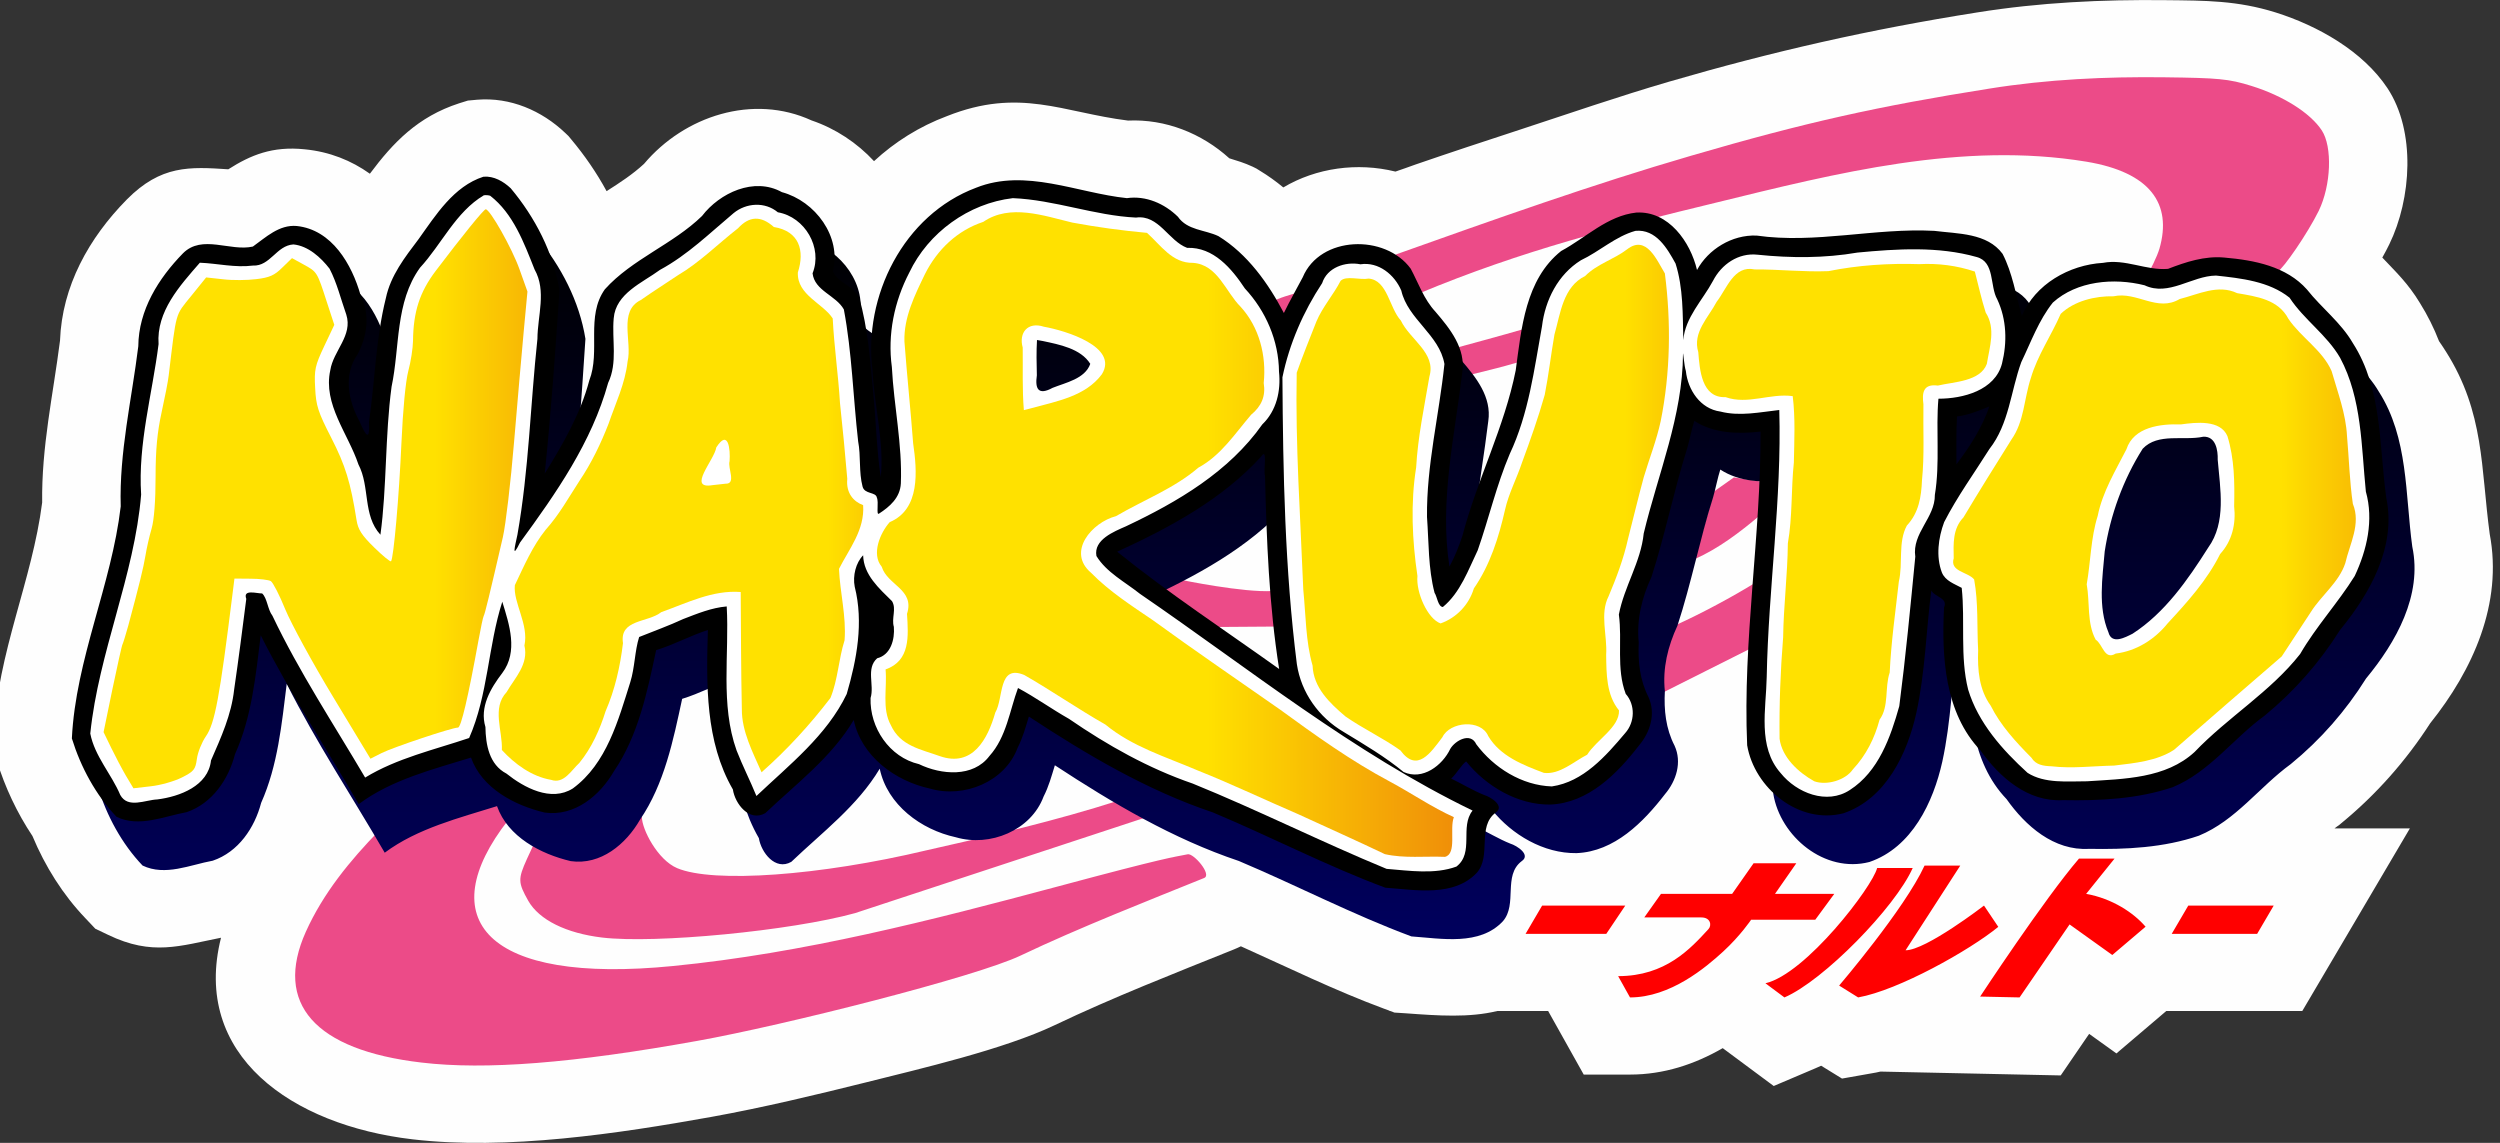 <?xml version="1.0" encoding="UTF-8"?>
<!DOCTYPE svg PUBLIC "-//W3C//DTD SVG 1.1//EN" "http://www.w3.org/Graphics/SVG/1.1/DTD/svg11.dtd">
<!-- Creator: CorelDRAW 2020 (64-Bit) -->
<svg xmlns="http://www.w3.org/2000/svg" xml:space="preserve" width="175px" height="80px" version="1.1" shape-rendering="geometricPrecision" text-rendering="geometricPrecision" image-rendering="optimizeQuality" fill-rule="evenodd" clip-rule="evenodd"
viewBox="0 0 175 80"
 xmlns:xlink="http://www.w3.org/1999/xlink"
 xmlns:xodm="http://www.corel.com/coreldraw/odm/2003"
 xmlns:cc="http://creativecommons.org/ns#"
 xmlns:dc="http://purl.org/dc/elements/1.1/"
 xmlns:rdf="http://www.w3.org/1999/02/22-rdf-syntax-ns#">
 <rect x="0" y="0" width="175" height="80" fill="#333333" stroke="none"/>
 <defs>
   <linearGradient id="id0" gradientUnits="userSpaceOnUse" x1="104.42" y1="16.26" x2="104.42" y2="65.1">
    <stop offset="0" stop-opacity="1" stop-color="black"/>
    <stop offset="1" stop-opacity="1" stop-color="#00005C"/>
   </linearGradient>
   <linearGradient id="id1" gradientUnits="userSpaceOnUse" x1="30.43" y1="34.77" x2="60.03" y2="34.77">
    <stop offset="0" stop-opacity="1" stop-color="#FFE100"/>
    <stop offset="1" stop-opacity="1" stop-color="#DC2314"/>
   </linearGradient>
   <linearGradient id="id2" gradientUnits="userSpaceOnUse" x1="57.98" y1="34.77" x2="82.99" y2="34.77">
    <stop offset="0" stop-opacity="1" stop-color="#FFE100"/>
    <stop offset="1" stop-opacity="1" stop-color="#DC2314"/>
   </linearGradient>
   <linearGradient id="id3" gradientUnits="userSpaceOnUse" x1="84.51" y1="37.65" x2="124.29" y2="37.65">
    <stop offset="0" stop-opacity="1" stop-color="#FFE100"/>
    <stop offset="1" stop-opacity="1" stop-color="#DC2314"/>
   </linearGradient>
   <linearGradient id="id4" gradientUnits="userSpaceOnUse" x1="113.77" y1="35.89" x2="139.65" y2="35.89">
    <stop offset="0" stop-opacity="1" stop-color="#FFE100"/>
    <stop offset="1" stop-opacity="1" stop-color="#DC2314"/>
   </linearGradient>
   <linearGradient id="id5" gradientUnits="userSpaceOnUse" x1="141.61" y1="36.51" x2="161.59" y2="36.51">
    <stop offset="0" stop-opacity="1" stop-color="#FFE100"/>
    <stop offset="1" stop-opacity="1" stop-color="#DC2314"/>
   </linearGradient>
   <linearGradient id="id6" gradientUnits="userSpaceOnUse" x1="159.7" y1="37.05" x2="187.19" y2="37.05">
    <stop offset="0" stop-opacity="1" stop-color="#FFE100"/>
    <stop offset="1" stop-opacity="1" stop-color="#DC2314"/>
   </linearGradient>
 </defs>
 <g id="Layer_x0020_1">
  <path fill="#FEFEFE" d="M163.41 57.99l5.28 0 -7.53 12.78 -9.52 0 -3.49 2.97 -1.91 -1.37 -1.99 2.91 -12.62 -0.27c-0.2,0.05 -0.41,0.09 -0.6,0.12l-2.09 0.37 -1.46 -0.9c-0.13,0.06 -0.26,0.12 -0.38,0.17l-2.94 1.25 -3.57 -2.65c-1.96,1.13 -4.12,1.85 -6.49,1.85l-3.24 0 -2.49 -4.45 -3.56 0c-1.98,0.48 -4.12,0.33 -6.41,0.16l-0.79 -0.05 -0.29 -0.11 -0.06 0 0.01 -0.02 -0.41 -0.15c-3.43,-1.27 -6.68,-2.87 -10,-4.36 -0.16,0.08 -0.32,0.15 -0.49,0.22 -4.2,1.69 -8.45,3.35 -12.54,5.3 -3.57,1.7 -9.37,3.04 -13.27,4.02 -3.53,0.88 -7.16,1.75 -10.75,2.4 -6.52,1.17 -14.33,2.35 -20.95,1.57 -8.44,-0.99 -15.46,-5.89 -13.39,-14.11 -2.88,0.57 -4.81,1.29 -7.9,-0.2l-0.9 -0.43 -0.68 -0.72c-1.6,-1.67 -2.84,-3.66 -3.72,-5.77 -1.08,-1.62 -1.92,-3.41 -2.49,-5.26l-0.28 -0.9 0.05 -0.94c0.29,-5.81 2.7,-10.77 3.4,-16.24 -0.05,-3.91 0.76,-7.5 1.25,-11.34 0.14,-3.81 2.02,-7.18 4.68,-9.88 2.39,-2.41 4.39,-2.29 7.1,-2.11 1.57,-1 3.09,-1.63 5.34,-1.4 1.76,0.17 3.28,0.79 4.57,1.71 1.63,-2.18 3.35,-3.99 6.25,-4.93l0.61 -0.19 0.65 -0.06c2.32,-0.19 4.52,0.76 6.17,2.33l0.22 0.21 0.19 0.23c0.94,1.12 1.78,2.34 2.48,3.63 0.93,-0.59 1.83,-1.18 2.62,-1.91 2.83,-3.36 7.63,-4.92 11.73,-3.04 1.68,0.57 3.18,1.57 4.37,2.85 1.46,-1.35 3.18,-2.43 5.1,-3.15 5.1,-2.03 8.11,-0.26 12.68,0.31 2.62,-0.12 5.16,0.89 7.09,2.64 0.55,0.17 1.06,0.32 1.64,0.59l0.26 0.13 0.24 0.15c0.58,0.35 1.12,0.74 1.64,1.17 2.3,-1.37 5.18,-1.77 7.85,-1.11 0.46,-0.16 0.93,-0.32 1.39,-0.49 2.41,-0.83 4.83,-1.63 7.25,-2.42 3.47,-1.14 7.01,-2.36 10.5,-3.38 7.31,-2.13 14.06,-3.66 21.58,-4.85 4.36,-0.7 8.77,-0.91 13.19,-0.86 2.79,0.03 5.01,0.02 7.7,0.86 2.95,0.93 6.1,2.7 7.83,5.3 2,3.03 1.68,7.75 0.13,10.93 -0.14,0.28 -0.3,0.6 -0.49,0.93 0.92,0.98 1.79,1.78 2.64,3.19 0.53,0.85 0.97,1.73 1.33,2.66 0.17,0.24 0.33,0.49 0.49,0.74 2.7,4.27 2.43,8.12 3.06,12.77 0.92,4.84 -1.17,9.5 -4.17,13.24 -1.7,2.64 -3.8,5.01 -6.24,7.01l-0.13 0.11 -0.13 0.09c-0.07,0.05 -0.14,0.1 -0.2,0.15z"/>
  <path fill="#EC4B88" fill-rule="nonzero" d="M90.68 20.53c0,0 -1.37,0.37 -1.58,0.6 0,0 0.77,1.03 0.77,1.03 0,0 0.81,-1.63 0.81,-1.63z"/>
  <path fill="#EC4B88" fill-rule="nonzero" d="M117.28 43.76l-1.08 3.18 -0.04 1.66 6.47 -3.25 0.19 -4.53c-1.45,0.9 -3.78,2.16 -5.53,2.94l-0.01 0zm-82.32 12.36l-8.4 2c-2.08,2.14 -3.93,4.4 -5.15,7.1 -2.26,5.03 0.63,8.29 8.1,9.16 4.47,0.53 10.59,0.05 19.31,-1.52 6.02,-1.08 19.5,-4.48 22.62,-5.97 4.14,-1.97 9.05,-3.89 12.85,-5.43 0.57,-0.23 -0.74,-1.75 -1.15,-1.66 -1.05,0.21 -1.45,0.2 -9.12,2.26 -8.85,2.37 -17.76,4.66 -26.9,5.56 -13.16,1.31 -16.94,-3.3 -11.55,-10.21l-0.61 -1.29 0 0zm43.34 -0.08c-4.37,1.4 -8.96,2.48 -13.44,3.48 -7.46,1.78 -14.93,2.32 -17.46,1.25 -1.37,-0.58 -2.47,-2.72 -2.47,-3.59l-7.55 1.88 -0.5 1.08c-0.63,1.4 -0.62,1.64 0.1,2.92 0.76,1.33 2.65,2.27 5.18,2.57 3.72,0.44 13.2,-0.47 17.69,-1.71l20.2 -6.65 -1.75 -1.23 0 0zm4.37 -15.45l-1.15 0.68 3.55 2.62 4.16 -0.03 -0.14 -2.49c-2.04,0.13 -6.42,-0.78 -6.42,-0.78l0 0zm24.04 -17.57c-1.28,0.38 -4.72,1.31 -4.72,1.31l0.26 2.07c1.55,-0.39 2.79,-0.67 4.08,-1.06l0.38 -2.32 0 0zm44.81 -17.61c-4.11,-0.05 -8.19,0.14 -12.25,0.79 -7.82,1.24 -12.87,2.36 -20.89,4.7 -6.91,2.01 -13.8,4.47 -20.69,6.92l1.55 2.76c7.42,-3.1 13.87,-4.69 20.86,-6.39 8.45,-2.07 17.25,-4.31 25.96,-2.87 4.44,0.74 6.01,2.93 5.1,6.09 -0.16,0.54 -0.7,1.68 -0.9,1.8l9.17 -0.19c0.44,-0.26 2.11,-2.7 2.88,-4.26 0.87,-1.79 0.97,-4.49 0.21,-5.64 -0.8,-1.21 -2.69,-2.41 -4.9,-3.1 -1.62,-0.51 -2.36,-0.56 -6.1,-0.61l0 0zm-30.15 28.01c0,0 -1.18,0.83 -1.4,0.99l-1.33 4.72c1.62,-0.71 3.18,-1.89 4.51,-3.02l0.18 -2.39 -1.96 -0.3 0 0z"/>
  <path fill="url(#id0)" fill-rule="nonzero" d="M35.67 15.77c-2.09,0.68 -3.34,2.68 -4.54,4.38 -0.97,1.26 -1.97,2.54 -2.29,4.12 -0.72,2.84 -0.77,5.79 -1.18,8.67 0.07,1.43 -0.26,0.95 -0.66,-0.03 -0.8,-1.43 -1.16,-3.27 -0.15,-4.7 0.68,-1.27 0.89,-2.83 0.21,-4.14 -0.61,-2.15 -2,-4.59 -4.47,-4.84 -1.22,-0.11 -2.16,0.79 -3.07,1.43 -1.58,0.37 -3.55,-0.86 -4.89,0.48 -1.72,1.75 -3.11,3.98 -3.13,6.51 -0.46,3.72 -1.34,7.42 -1.23,11.2 -0.64,5.5 -3.14,10.7 -3.42,16.24 0.62,2.02 1.68,3.98 3.13,5.5 1.59,0.76 3.32,-0.05 4.91,-0.34 1.8,-0.61 2.93,-2.3 3.39,-4.05 1.17,-2.62 1.44,-5.53 1.79,-8.33 2.05,4.07 4.57,7.88 6.86,11.82 2.29,-1.71 5.25,-2.44 7.86,-3.26 0.76,2.15 3.05,3.35 5.16,3.85 2.1,0.3 3.87,-1.19 4.85,-2.9 1.71,-2.51 2.33,-5.58 2.95,-8.46 1.24,-0.38 2.38,-1.01 3.63,-1.41 -0.12,3.77 -0.2,7.81 1.74,11.16 0.16,1 1.15,2.3 2.27,1.66 2.18,-2.08 4.64,-3.92 6.19,-6.52 0.53,2.53 2.89,4.27 5.33,4.8 2.39,0.7 5.26,-0.48 6.14,-2.85 0.36,-0.7 0.56,-1.44 0.79,-2.19 4.06,2.66 8.26,5.15 12.88,6.7 4.05,1.71 7.96,3.75 12.08,5.28 2.11,0.15 4.78,0.67 6.4,-1.06 1.04,-1.19 -0.01,-3.21 1.32,-4.21 0.65,-0.44 -0.32,-1.08 -0.81,-1.23 -0.78,-0.31 -1.61,-0.82 -2.31,-1.14 0.39,-0.34 0.7,-0.96 1.05,-1.2 1.39,1.72 3.6,3.04 5.9,3.01 2.66,-0.1 4.7,-2.18 6.2,-4.13 0.79,-0.93 1.2,-2.23 0.67,-3.39 -0.62,-1.2 -0.75,-2.5 -0.68,-3.82 -0.17,-1.6 0.21,-3.14 0.88,-4.58 0.97,-2.96 1.56,-6.03 2.5,-9 0.18,-0.63 0.32,-1.37 0.5,-1.93 1.36,0.89 3.07,0.93 4.64,0.75 0.03,7.33 -1.26,14.63 -0.93,21.95 0.49,2.99 3.6,5.58 6.73,4.77 2.98,-1.02 4.47,-4.19 5.1,-7.02 0.62,-2.82 0.7,-5.82 1.05,-8.59 0.25,0.49 1.19,0.52 0.9,1.21 -0.17,3.45 0.03,7.37 2.55,10 1.32,1.87 3.31,3.63 5.78,3.48 2.57,0.05 5.24,-0.08 7.68,-0.92 2.58,-1.06 4.23,-3.41 6.43,-5.01 2.08,-1.7 3.85,-3.72 5.27,-5.99 2.09,-2.53 3.96,-5.82 3.24,-9.23 -0.5,-3.65 -0.27,-7.62 -2.34,-10.85 -0.84,-1.44 -2.18,-2.45 -3.2,-3.75 -1.45,-1.62 -3.71,-2.06 -5.79,-2.24 -1.39,-0.13 -2.7,0.32 -3.95,0.79 -1.53,0.14 -2.99,-0.71 -4.55,-0.41 -2.37,0.14 -4.76,1.49 -5.68,3.71 -0.42,-1.45 -0.66,-3.01 -1.35,-4.35 -1.08,-1.47 -3.13,-1.39 -4.78,-1.6 -4.15,-0.22 -8.3,0.91 -12.44,0.33 -1.73,-0.08 -3.38,0.96 -4.16,2.41 -0.47,-1.97 -2,-4.15 -4.25,-4.03 -2.04,0.22 -3.55,1.78 -5.26,2.7 -2.51,1.99 -2.79,5.42 -3.19,8.34 -0.78,3.98 -2.7,7.65 -3.73,11.59 -0.25,0.74 -0.53,1.47 -0.91,2.16 -0.71,-4.55 0.36,-9.09 0.9,-13.59 0.25,-1.68 -0.85,-3.06 -1.88,-4.25 -0.81,-0.87 -1.19,-2 -1.73,-3.01 -1.78,-2.44 -6.33,-2.32 -7.56,0.6 -0.43,0.84 -0.91,1.65 -1.32,2.5 -1.08,-2.09 -2.55,-4.14 -4.58,-5.38 -0.97,-0.46 -2.17,-0.41 -2.84,-1.37 -0.94,-0.91 -2.23,-1.48 -3.57,-1.29 -3.47,-0.36 -7.09,-2.11 -10.55,-0.73 -5.08,1.9 -7.93,7.61 -7.25,12.83 0,0 0.14,-0.76 -0.95,-5.17 -0.39,-0.8 -1.48,-1 -1.82,-1.81 0.62,-2.42 -1.24,-4.92 -3.57,-5.54 -1.94,-1.09 -4.35,0.04 -5.59,1.67 -2.04,1.98 -4.9,3.01 -6.81,5.13 -1.35,1.9 -0.29,4.32 -1.08,6.38 -0.63,2.34 -1.85,4.47 -3.13,6.52 0.45,-4.26 0.75,-8.56 1.03,-12.84 -0.42,-2.62 -1.71,-5.1 -3.41,-7.13 -0.51,-0.48 -1.18,-0.88 -1.9,-0.82l0 0zm54.7 20.92c0.11,4.53 0.29,9.07 0.99,13.55 -3.79,-2.72 -7.72,-5.29 -11.34,-8.21 3.66,-1.68 7.36,-3.66 10.08,-6.67 0.48,-0.73 0.15,1.11 0.27,1.33z"/>
  <path fill="black" fill-rule="nonzero" d="M33.84 12.37c-2.08,0.67 -3.33,2.68 -4.54,4.37 -0.96,1.27 -1.96,2.55 -2.29,4.13 -0.71,2.84 -0.76,5.78 -1.18,8.66 0.08,1.43 -0.25,0.95 -0.66,-0.03 -0.79,-1.43 -1.15,-3.27 -0.14,-4.7 0.68,-1.27 0.89,-2.82 0.21,-4.14 -0.61,-2.15 -2,-4.58 -4.47,-4.84 -1.23,-0.11 -2.17,0.8 -3.07,1.44 -1.59,0.36 -3.55,-0.87 -4.89,0.47 -1.72,1.76 -3.11,3.98 -3.13,6.51 -0.46,3.73 -1.34,7.42 -1.23,11.21 -0.64,5.49 -3.15,10.69 -3.42,16.24 0.62,2.01 1.68,3.97 3.13,5.49 1.58,0.76 3.32,-0.04 4.91,-0.33 1.8,-0.62 2.93,-2.31 3.38,-4.06 1.18,-2.61 1.45,-5.52 1.8,-8.32 2.04,4.06 4.57,7.87 6.86,11.82 2.29,-1.72 5.25,-2.45 7.86,-3.26 0.76,2.15 3.05,3.35 5.16,3.85 2.1,0.29 3.87,-1.2 4.85,-2.9 1.71,-2.51 2.33,-5.58 2.95,-8.47 1.24,-0.38 2.38,-1.01 3.62,-1.41 -0.11,3.77 -0.19,7.81 1.75,11.16 0.15,1.01 1.15,2.3 2.27,1.66 2.18,-2.07 4.64,-3.91 6.19,-6.52 0.53,2.53 2.89,4.27 5.33,4.8 2.39,0.7 5.26,-0.48 6.14,-2.85 0.36,-0.7 0.56,-1.44 0.79,-2.19 4.06,2.67 8.26,5.16 12.88,6.71 4.05,1.7 7.96,3.74 12.07,5.27 2.12,0.15 4.79,0.67 6.41,-1.05 1.04,-1.19 -0.01,-3.22 1.32,-4.21 0.65,-0.45 -0.33,-1.09 -0.81,-1.23 -0.78,-0.31 -1.62,-0.82 -2.31,-1.15 0.39,-0.34 0.7,-0.95 1.05,-1.2 1.39,1.73 3.6,3.05 5.89,3.02 2.67,-0.11 4.7,-2.18 6.21,-4.14 0.79,-0.93 1.19,-2.23 0.66,-3.39 -0.61,-1.2 -0.74,-2.49 -0.68,-3.82 -0.16,-1.6 0.22,-3.14 0.89,-4.58 0.96,-2.96 1.56,-6.03 2.5,-9 0.18,-0.63 0.32,-1.37 0.5,-1.93 1.36,0.89 3.07,0.93 4.64,0.75 0.02,7.33 -1.26,14.63 -0.94,21.96 0.5,2.98 3.61,5.57 6.74,4.76 2.98,-1.02 4.47,-4.18 5.1,-7.02 0.62,-2.81 0.69,-5.81 1.05,-8.58 0.24,0.48 1.19,0.51 0.89,1.2 -0.17,3.45 0.04,7.37 2.56,10.01 1.32,1.86 3.31,3.62 5.77,3.47 2.58,0.05 5.24,-0.08 7.69,-0.91 2.57,-1.07 4.23,-3.41 6.43,-5.01 2.08,-1.71 3.85,-3.73 5.27,-5.99 2.09,-2.54 3.95,-5.83 3.24,-9.24 -0.51,-3.65 -0.27,-7.62 -2.34,-10.84 -0.84,-1.45 -2.18,-2.45 -3.21,-3.75 -1.44,-1.63 -3.7,-2.06 -5.78,-2.24 -1.39,-0.13 -2.7,0.31 -3.95,0.79 -1.53,0.13 -2.99,-0.72 -4.55,-0.42 -2.37,0.14 -4.76,1.5 -5.68,3.72 -0.42,-1.46 -0.66,-3.02 -1.35,-4.35 -1.08,-1.47 -3.13,-1.4 -4.78,-1.61 -4.16,-0.22 -8.31,0.92 -12.44,0.33 -1.73,-0.07 -3.39,0.97 -4.17,2.41 -0.46,-1.96 -1.99,-4.15 -4.25,-4.02 -2.03,0.22 -3.54,1.77 -5.26,2.69 -2.51,2 -2.78,5.42 -3.18,8.35 -0.79,3.98 -2.7,7.65 -3.73,11.58 -0.25,0.75 -0.53,1.47 -0.91,2.16 -0.71,-4.55 0.36,-9.09 0.9,-13.59 0.25,-1.68 -0.85,-3.05 -1.88,-4.25 -0.81,-0.87 -1.19,-2 -1.73,-3.01 -1.78,-2.44 -6.34,-2.32 -7.56,0.6 -0.44,0.84 -0.91,1.65 -1.32,2.5 -1.09,-2.08 -2.55,-4.13 -4.58,-5.38 -0.97,-0.46 -2.17,-0.4 -2.84,-1.36 -0.94,-0.92 -2.24,-1.49 -3.57,-1.3 -3.47,-0.36 -7.09,-2.11 -10.55,-0.73 -5.08,1.9 -7.93,7.61 -7.25,12.83 0.12,2.46 0.83,5.09 0.57,7.43 -0.28,-1.81 -0.33,-3.92 -0.52,-5.84 -0.22,-2.26 -0.36,-4.57 -1,-6.75 -0.4,-0.8 -1.48,-1.01 -1.83,-1.82 0.62,-2.42 -1.23,-4.91 -3.57,-5.54 -1.94,-1.08 -4.35,0.05 -5.59,1.67 -2.03,1.98 -4.89,3.01 -6.8,5.13 -1.35,1.9 -0.29,4.33 -1.09,6.38 -0.62,2.35 -1.85,4.47 -3.12,6.52 0.44,-4.26 0.75,-8.56 1.03,-12.83 -0.42,-2.63 -1.71,-5.11 -3.41,-7.14 -0.51,-0.48 -1.18,-0.87 -1.9,-0.81l-0.01 0zm37.74 12.85c0,-3.29 4.98,-3.29 4.98,0 0,3.95 -4.98,3.35 -4.98,0zm67.67 3.23c-0.47,1.46 -1.47,2.97 -2.3,4.05 0.01,-1.11 -0.03,-2.23 0.04,-3.35 0.77,-0.08 1.66,-0.45 2.26,-0.7zm-50.7 4.83c0.11,4.53 0.28,9.08 0.99,13.55 -3.79,-2.71 -7.72,-5.29 -11.34,-8.21 3.66,-1.68 7.35,-3.66 10.08,-6.66 0.48,-0.74 0.14,1.1 0.27,1.32zm67.83 1.82c0,4.11 -6.51,9.88 -8.32,9.88 -1.66,0 -1.66,-1.65 -1.66,-6.59 0,-4.97 3.32,-8.23 6.65,-8.23 3.12,0 3.33,0.83 3.33,4.94l0 0z"/>
  <path fill="white" fill-rule="nonzero" d="M33.87 13.67c-1.97,1.17 -2.95,3.42 -4.47,5.07 -1.75,2.42 -1.4,5.55 -1.99,8.33 -0.46,3.41 -0.33,7.09 -0.78,10.36 -1.25,-1.36 -0.72,-3.36 -1.54,-4.92 -0.72,-2.16 -2.49,-4.21 -1.97,-6.59 0.21,-1.37 1.59,-2.43 1.12,-3.9 -0.38,-1.08 -0.65,-2.21 -1.17,-3.21 -0.61,-0.79 -1.5,-1.6 -2.53,-1.7 -1.19,0.07 -1.62,1.54 -2.84,1.48 -1.24,0.16 -2.47,-0.15 -3.71,-0.2 -1.41,1.62 -3.05,3.41 -2.89,5.7 -0.44,3.5 -1.45,6.97 -1.22,10.53 -0.47,5.69 -2.98,11.05 -3.56,16.73 0.31,1.59 1.48,2.83 2.1,4.3 0.54,0.97 1.75,0.34 2.59,0.31 1.58,-0.2 3.57,-0.95 3.76,-2.73 0.7,-1.6 1.43,-3.2 1.62,-4.96 0.31,-2.12 0.58,-4.23 0.85,-6.35 -0.26,-0.7 0.74,-0.37 1.11,-0.38 0.36,0.33 0.38,1.12 0.72,1.56 1.87,3.93 4.28,7.58 6.49,11.33 2.23,-1.36 4.82,-1.94 7.28,-2.77 1.33,-3.03 1.32,-6.42 2.32,-9.54 0.49,1.59 1.13,3.49 0,4.99 -0.82,1.07 -1.6,2.39 -1.18,3.78 0.02,1.23 0.26,2.63 1.47,3.26 1.23,0.98 3.12,2.01 4.65,1.04 2.37,-1.74 3.18,-4.78 4.02,-7.44 0.32,-1.02 0.31,-2.19 0.62,-3.16 1.04,-0.42 2.08,-0.79 3.09,-1.26 0.99,-0.38 1.98,-0.79 3.04,-0.88 0.19,3.35 -0.46,6.86 0.69,10.08 0.42,1.08 0.95,2.11 1.39,3.19 2.3,-2.18 4.93,-4.24 6.32,-7.14 0.71,-2.43 1.19,-5.01 0.56,-7.51 -0.15,-0.77 0.08,-1.68 0.59,-2.2 0.03,1.37 1.12,2.32 2.02,3.21 0.33,0.54 -0.05,1.19 0.13,1.8 0.07,0.87 -0.21,1.96 -1.17,2.2 -0.8,0.72 -0.18,1.87 -0.46,2.78 -0.07,2.07 1.32,4.15 3.39,4.63 1.55,0.75 3.79,0.95 4.93,-0.57 1.19,-1.32 1.42,-3.19 2,-4.76 1.22,0.65 2.35,1.47 3.57,2.16 2.71,1.86 5.55,3.46 8.66,4.53 4.58,1.86 9.01,4.09 13.57,5.97 1.61,0.13 3.37,0.4 4.89,-0.16 1.26,-0.97 0.22,-2.78 1.13,-3.92 -8.38,-4.06 -15.63,-9.93 -23.28,-15.17 -1.04,-0.83 -2.35,-1.5 -3.05,-2.65 -0.21,-1.14 1.23,-1.71 2.07,-2.08 3.62,-1.71 7.21,-3.82 9.54,-7.13 1,-0.96 1.31,-2.35 1.17,-3.69 -0.02,-2.17 -0.92,-4.25 -2.39,-5.83 -0.92,-1.39 -2.2,-2.91 -4.04,-2.84 -1.31,-0.49 -1.98,-2.34 -3.58,-2.12 -2.91,-0.14 -5.7,-1.24 -8.62,-1.36 -3.09,0.36 -5.92,2.41 -7.25,5.21 -1.05,2.02 -1.53,4.33 -1.22,6.61 0.14,2.72 0.74,5.43 0.63,8.15 -0.05,1 -0.78,1.63 -1.54,2.12 -0.2,0.1 0.01,-0.8 -0.14,-1.13 -0.07,-0.41 -0.86,-0.22 -1,-0.77 -0.27,-1.02 -0.11,-2.12 -0.31,-3.17 -0.35,-3.07 -0.43,-6.21 -1,-9.23 -0.55,-0.99 -2.05,-1.3 -2.19,-2.53 0.72,-1.79 -0.53,-3.94 -2.43,-4.27 -0.9,-0.75 -2.21,-0.67 -3.1,0.06 -1.67,1.4 -3.21,2.92 -5.15,3.97 -1.24,0.91 -3.1,1.65 -3.24,3.39 -0.14,1.51 0.29,3.1 -0.39,4.52 -1.15,4.16 -3.64,7.72 -6.17,11.18 -0.6,1.22 -0.36,0.29 -0.18,-0.55 0.8,-4.53 0.91,-9.14 1.4,-13.71 0.01,-1.63 0.65,-3.35 -0.2,-4.86 -0.74,-1.86 -1.49,-3.91 -3.11,-5.16 -0.14,-0.04 -0.29,-0.05 -0.44,-0.03l0 0zm80.61 2.49c-1.4,0.39 -2.51,1.44 -3.82,2.06 -1.6,1 -2.5,2.78 -2.72,4.62 -0.55,3.03 -0.93,6.12 -2.26,8.94 -0.93,2.19 -1.46,4.51 -2.24,6.74 -0.66,1.37 -1.22,2.97 -2.44,3.97 -0.34,-0.02 -0.4,-0.73 -0.58,-0.99 -0.45,-1.71 -0.4,-3.54 -0.53,-5.31 -0.04,-3.61 0.85,-7.15 1.22,-10.71 -0.35,-2.05 -2.56,-3.13 -3.02,-5.14 -0.47,-1.11 -1.59,-2.03 -2.86,-1.84 -1.07,-0.21 -2.33,0.23 -2.68,1.32 -1.32,2 -2.3,4.25 -2.78,6.59 0.04,6.7 0.17,13.43 1.01,20.08 0.3,2 1.54,3.73 3.28,4.75 1.43,0.87 2.91,1.74 4.19,2.8 1.33,0.61 2.72,-0.46 3.27,-1.62 0.34,-0.58 1.42,-1.19 1.82,-0.32 1.23,1.65 3.19,2.88 5.29,2.95 2.2,-0.32 3.78,-2.13 5.13,-3.73 0.69,-0.77 0.72,-1.98 0.04,-2.75 -0.67,-1.78 -0.23,-3.72 -0.48,-5.55 0.37,-1.96 1.54,-3.68 1.74,-5.68 1,-4.17 2.73,-8.22 2.75,-12.58 0.02,-0.12 0.08,0.85 0.2,1.21 0.14,1.32 1.01,2.65 2.42,2.84 1.36,0.35 2.77,0.04 4.12,-0.11 0.18,6.25 -0.76,12.45 -0.88,18.69 -0.04,2.24 -0.66,4.88 0.98,6.73 1.11,1.38 3.23,2.24 4.84,1.18 2.01,-1.29 2.85,-3.7 3.46,-5.87 0.45,-3.47 0.78,-6.97 1.12,-10.46 -0.24,-1.66 1.39,-2.72 1.37,-4.33 0.37,-2.22 0.06,-4.57 0.25,-6.73 1.72,0 3.96,-0.58 4.45,-2.46 0.37,-1.49 0.33,-3.08 -0.33,-4.49 -0.54,-0.94 -0.15,-2.63 -1.45,-2.97 -2.69,-0.76 -5.57,-0.57 -8.33,-0.31 -2.32,0.4 -4.67,0.39 -7,0.15 -1.35,-0.15 -2.53,0.68 -3.12,1.83 -0.73,1.36 -1.95,2.56 -2.08,4.15 -0.04,-1.79 0,-3.66 -0.54,-5.36 -0.58,-1.06 -1.37,-2.43 -2.81,-2.29l0 0zm40.64 3.13c-1.7,0.02 -3.31,1.48 -5,0.68 -2.15,-0.54 -4.74,-0.31 -6.42,1.21 -0.99,1.24 -1.53,2.76 -2.21,4.17 -0.74,2.03 -0.85,4.32 -2.23,6.08 -1.07,1.7 -2.26,3.34 -3.17,5.12 -0.41,1.1 -0.58,2.41 -0.16,3.52 0.24,0.6 0.9,0.81 1.39,1.08 0.25,2.35 -0.13,4.8 0.45,7.12 0.7,2.32 2.4,4.23 4.16,5.83 1.19,0.76 2.78,0.59 4.16,0.59 2.6,-0.17 5.51,-0.19 7.53,-2.05 2.32,-2.43 5.32,-4.22 7.39,-6.86 1.12,-1.93 2.65,-3.58 3.82,-5.46 0.86,-1.83 1.34,-3.91 0.78,-5.91 -0.32,-3.15 -0.27,-6.5 -1.8,-9.36 -0.92,-1.6 -2.53,-2.67 -3.54,-4.21 -1.43,-1.15 -3.4,-1.36 -5.15,-1.55l0 0zm-82.13 4.58c1.17,0.25 2.66,0.53 3.33,1.6 -0.37,1.05 -1.72,1.31 -2.64,1.68 -0.99,0.54 -1.24,0.09 -1.1,-0.88 -0.02,-0.82 -0.04,-1.65 0.01,-2.47 0.13,0.02 0.27,0.05 0.4,0.07l0 0zm81.24 6.7c0.88,-0.04 1.03,0.95 1.01,1.61 0.17,2.04 0.62,4.38 -0.67,6.16 -1.43,2.26 -3.03,4.56 -5.29,6.02 -0.52,0.26 -1.46,0.78 -1.69,-0.1 -0.74,-1.77 -0.42,-3.8 -0.26,-5.66 0.39,-2.54 1.29,-5.03 2.66,-7.19 1.07,-1.13 2.87,-0.54 4.24,-0.84l0 0z"/>
  <path fill="url(#id1)" fill-rule="nonzero" d="M8.82 54.31c-0.28,-0.48 -0.75,-1.37 -1.04,-1.97l-0.53 -1.09 0.62 -3.01c0.35,-1.66 0.66,-3.08 0.71,-3.15 0.04,-0.07 0.22,-0.65 0.4,-1.3 0.78,-2.9 1.06,-4.05 1.2,-4.89 0.08,-0.5 0.27,-1.35 0.43,-1.89 0.18,-0.63 0.28,-1.95 0.28,-3.62 0,-1.92 0.12,-3.14 0.42,-4.52 0.23,-1.04 0.46,-2.21 0.5,-2.6 0.55,-4.54 0.43,-4.14 1.57,-5.55l1.05 -1.3 1.19 0.13c0.65,0.08 1.69,0.07 2.32,-0.01 0.93,-0.11 1.28,-0.27 1.82,-0.81l0.68 -0.66 0.82 0.45c0.94,0.52 0.93,0.49 1.62,2.63l0.52 1.59 -0.71 1.5c-0.64,1.36 -0.7,1.64 -0.63,2.92 0.06,1.24 0.2,1.68 1.13,3.49 0.99,1.94 1.35,3.11 1.77,5.77 0.1,0.64 0.36,1.05 1.22,1.89 0.6,0.59 1.14,1.03 1.19,0.98 0.18,-0.18 0.57,-4.59 0.73,-8.3 0.1,-2.28 0.29,-4.3 0.48,-5.02 0.18,-0.66 0.32,-1.6 0.33,-2.1 0.02,-2.05 0.47,-3.43 1.59,-4.91 1.85,-2.44 3.36,-4.31 3.5,-4.31 0.3,0 1.84,2.73 2.36,4.19l0.56 1.57 -0.26 2.78c-0.14,1.53 -0.45,5.04 -0.68,7.79 -0.23,2.76 -0.58,5.74 -0.78,6.62 -0.94,4.07 -1.26,5.38 -1.34,5.51 -0.05,0.08 -0.21,0.86 -0.37,1.73 -0.72,3.97 -1.22,6.09 -1.43,6.09 -0.42,0 -4.54,1.38 -5.34,1.78l-0.79 0.4 -2.61 -4.32c-1.44,-2.38 -2.94,-5.14 -3.35,-6.13 -0.4,-0.99 -0.86,-1.88 -1.01,-1.98 -0.15,-0.09 -0.79,-0.17 -1.41,-0.17l-1.14 -0.01 -0.12 0.96c-0.92,7.41 -1.25,9.19 -1.89,10.1 -0.28,0.41 -0.56,1.11 -0.62,1.57 -0.1,0.74 -0.21,0.87 -1.06,1.3 -0.52,0.26 -1.5,0.54 -2.17,0.61l-1.21 0.14 -0.52 -0.87 0 0z"/>
  <path fill="url(#id2)" fill-rule="nonzero" d="M38.58 54.59c-1.36,-0.23 -2.55,-1.11 -3.45,-2.09 0.06,-1.35 -0.72,-2.93 0.33,-4.05 0.57,-0.99 1.56,-1.95 1.25,-3.26 0.32,-1.48 -0.8,-3.01 -0.67,-4.23 0.65,-1.36 1.23,-2.72 2.16,-3.88 0.95,-1.06 1.59,-2.23 2.35,-3.4 0.85,-1.26 1.51,-2.63 2.05,-4.02 0.47,-1.38 1.17,-2.83 1.33,-4.35 0.34,-1.39 -0.67,-3.53 0.93,-4.31 0.87,-0.61 1.74,-1.16 2.59,-1.73 1.54,-0.91 2.81,-2.2 4.21,-3.29 0.78,-0.85 1.59,-0.91 2.51,-0.09 1.77,0.29 2.18,1.64 1.68,3.18 -0.07,1.58 1.76,2.16 2.44,3.22 0.1,1.99 0.39,3.94 0.51,5.93 0.19,1.78 0.36,3.52 0.51,5.3 -0.1,0.97 0.42,1.59 1.11,1.84 0.12,1.73 -0.98,3.06 -1.69,4.46 0.07,1.67 0.52,3.32 0.39,5 -0.42,1.32 -0.46,2.75 -0.99,4.04 -1.43,1.87 -3.05,3.64 -4.82,5.2 -0.61,-1.39 -1.39,-2.86 -1.38,-4.41 -0.06,-2.74 -0.06,-5.48 -0.08,-8.21 -1.97,-0.15 -3.76,0.77 -5.56,1.41 -0.94,0.75 -2.94,0.48 -2.68,2.17 -0.2,1.65 -0.57,3.28 -1.22,4.77 -0.39,1.25 -0.97,2.56 -1.84,3.62 -0.55,0.5 -1.08,1.49 -1.97,1.18l0 0zm12.2 -20.73c0.79,0.03 0.14,-1.1 0.29,-1.58 0.06,-0.81 -0.08,-2.29 -0.93,-0.96 -0.13,0.88 -2.08,2.95 -0.26,2.64 0.3,-0.03 0.6,-0.06 0.9,-0.1z"/>
  <path fill="url(#id3)" fill-rule="nonzero" d="M96.94 59.79c-1.98,-0.95 -4.04,-1.86 -6.05,-2.79 -2.33,-1 -4.69,-2.13 -7.08,-3.08 -2.22,-0.95 -4.55,-1.65 -6.43,-3.2 -1.92,-1.09 -3.76,-2.37 -5.68,-3.47 -1.85,-0.77 -1.43,1.61 -2.03,2.63 -0.53,1.86 -1.59,3.85 -3.88,3.05 -1.33,-0.48 -2.77,-0.71 -3.43,-2.17 -0.64,-1.15 -0.25,-2.61 -0.37,-3.9 1.74,-0.61 1.6,-2.33 1.5,-3.89 0.56,-1.71 -1.37,-2 -1.77,-3.3 -0.74,-0.88 -0.11,-2.37 0.56,-3.12 2.15,-0.91 1.92,-3.58 1.64,-5.52 -0.18,-2.38 -0.43,-4.74 -0.61,-7.13 -0.05,-1.69 0.73,-3.25 1.44,-4.72 0.86,-1.71 2.26,-3.05 4.08,-3.65 1.88,-1.29 4.25,-0.42 6.23,0.05 1.72,0.32 3.47,0.56 5.23,0.72 0.97,0.87 1.77,2.13 3.22,2.1 1.73,0.12 2.29,2.04 3.33,3.07 1.31,1.43 1.82,3.43 1.62,5.34 0.15,0.92 -0.16,1.63 -0.88,2.22 -1.14,1.33 -2.1,2.84 -3.7,3.71 -1.7,1.46 -3.83,2.26 -5.76,3.39 -1.69,0.44 -3.47,2.51 -1.74,3.97 1.26,1.29 2.83,2.3 4.33,3.32 2.94,2.14 5.91,4.16 8.88,6.24 2.5,1.82 4.96,3.59 7.7,5.05 1.53,0.82 2.93,1.79 4.48,2.49 -0.32,0.84 0.23,2.56 -0.62,2.78 -1.4,-0.06 -2.84,0.12 -4.21,-0.19l0 0zm-24.69 -31.23c1.76,-0.48 3.74,-0.83 4.88,-2.36 1.2,-1.93 -2.55,-3.06 -4.06,-3.33 -1.13,-0.37 -1.77,0.42 -1.48,1.46 0.02,1.46 -0.04,2.93 0.08,4.38l0.2 -0.05 0.38 -0.1 0 0z"/>
  <path fill="url(#id4)" fill-rule="nonzero" d="M108.07 54.1c-1.46,-0.55 -3.06,-1.17 -3.89,-2.57 -0.52,-1.22 -2.69,-1.01 -3.21,0.07 -0.83,1.1 -1.77,2.52 -2.94,0.93 -1.23,-0.88 -2.6,-1.51 -3.85,-2.38 -1.12,-0.95 -2.24,-2.02 -2.3,-3.56 -0.49,-1.71 -0.47,-3.53 -0.65,-5.31 -0.2,-5.06 -0.56,-10.12 -0.46,-15.19 0.42,-1.19 0.91,-2.4 1.38,-3.59 0.42,-1 1.21,-1.9 1.69,-2.84 0.39,-0.39 1.37,-0.04 1.97,-0.16 1.32,0.12 1.43,2.04 2.25,2.94 0.63,1.33 2.48,2.27 2,3.91 -0.36,2.12 -0.81,4.23 -0.93,6.37 -0.4,2.51 -0.28,5.1 0.09,7.6 -0.11,1.15 0.71,3 1.62,3.32 1.1,-0.39 1.98,-1.29 2.33,-2.45 1.14,-1.65 1.74,-3.57 2.18,-5.5 0.26,-1.16 0.81,-2.17 1.19,-3.31 0.58,-1.57 1.14,-3.15 1.59,-4.74 0.28,-1.42 0.43,-2.79 0.68,-4.22 0.42,-1.48 0.6,-3.34 2.15,-4.1 0.84,-0.85 2,-1.15 2.94,-1.87 1.34,-1.04 2.07,0.75 2.64,1.69 0.44,3.42 0.39,6.94 -0.29,10.33 -0.29,1.35 -0.8,2.63 -1.19,3.94 -0.38,1.4 -0.73,2.87 -1.1,4.31 -0.31,1.4 -0.82,2.74 -1.36,4.02 -0.63,1.23 -0.08,2.74 -0.17,4.09 0.02,1.35 0.01,2.81 0.9,3.9 0.04,1.18 -1.59,2.07 -2.23,3.1 -0.94,0.48 -1.93,1.41 -3.03,1.27l0 0z"/>
  <path fill="url(#id5)" fill-rule="nonzero" d="M127 54.69c-1.13,-0.63 -2.26,-1.68 -2.43,-2.98 -0.03,-2.37 0.06,-4.74 0.25,-7.1 0.03,-2.2 0.31,-4.38 0.33,-6.58 0.33,-1.86 0.22,-3.77 0.42,-5.65 0.03,-1.55 0.11,-3.11 -0.08,-4.65 -1.57,-0.22 -3.14,0.62 -4.7,0.07 -1.68,0.07 -1.81,-1.91 -1.91,-3.15 -0.42,-1.38 0.71,-2.42 1.29,-3.53 0.71,-0.91 1.2,-2.57 2.65,-2.26 1.72,-0.01 3.45,0.19 5.17,0.12 2.09,-0.42 4.22,-0.56 6.36,-0.49 1.33,-0.07 2.64,0.1 3.89,0.52 0.25,0.97 0.46,1.92 0.76,2.87 0.72,1.12 0.27,2.41 0.08,3.59 -0.46,1.24 -2.29,1.25 -3.43,1.52 -1.05,-0.14 -1.11,0.53 -1.01,1.31 -0.03,1.77 0.08,3.56 -0.1,5.32 -0.05,1.17 -0.22,2.27 -1.06,3.17 -0.63,1.16 -0.26,2.64 -0.56,3.92 -0.24,2.12 -0.54,4.24 -0.64,6.37 -0.36,1.05 -0.03,2.37 -0.71,3.3 -0.35,1.31 -0.94,2.48 -1.87,3.48 -0.52,0.76 -1.83,1.14 -2.7,0.83l0 0z"/>
  <path fill="url(#id6)" fill-rule="nonzero" d="M143.6 53.64c-0.56,-0.02 -1.09,-0.09 -1.4,-0.6 -1.1,-1.11 -2.16,-2.26 -2.85,-3.64 -0.81,-1.12 -0.93,-2.49 -0.88,-3.88 -0.09,-1.65 0.02,-3.33 -0.28,-4.96 -0.45,-0.54 -1.72,-0.54 -1.43,-1.48 -0.02,-1.02 -0.08,-2.07 0.68,-2.86 1.1,-1.84 2.22,-3.63 3.36,-5.45 0.9,-1.27 0.88,-2.86 1.36,-4.31 0.47,-1.6 1.44,-2.99 2.09,-4.49 0.94,-0.9 2.4,-1.26 3.7,-1.23 1.63,-0.36 3.06,1.13 4.63,0.19 1.32,-0.33 2.68,-1.05 4.02,-0.41 1.38,0.24 2.88,0.44 3.59,1.8 0.89,1.31 2.38,2.19 3.02,3.65 0.43,1.5 1,2.98 1.08,4.55 0.14,1.57 0.18,3.18 0.41,4.75 0.58,1.41 -0.22,2.8 -0.53,4.15 -0.44,1.34 -1.69,2.27 -2.41,3.42 -0.69,1.04 -1.35,2.07 -2.04,3.11 -2.51,2.17 -5.03,4.34 -7.53,6.53 -1.19,0.79 -2.78,0.94 -4.2,1.11 -1.47,0.03 -2.93,0.22 -4.39,0.05l0 0zm4.5 -7.89c1.44,-0.18 2.72,-0.98 3.64,-2.12 1.38,-1.49 2.76,-3.02 3.67,-4.85 0.83,-0.9 1.12,-2.1 0.98,-3.34 0.04,-1.65 0.02,-3.32 -0.47,-4.91 -0.49,-1.16 -2.19,-0.97 -3.26,-0.82 -1.42,-0.05 -3.3,0.17 -3.81,1.74 -0.77,1.51 -1.67,2.97 -2.01,4.66 -0.49,1.55 -0.49,3.2 -0.77,4.79 0.23,1.28 0,2.72 0.63,3.88 0.5,0.31 0.6,1.46 1.4,0.97l0 0z"/>
  <path fill="red" fill-rule="nonzero" d="M148.02 60.1l-2.49 0c-2.46,2.87 -6.92,9.66 -6.92,9.66l2.76 0.06 3.5 -5.11 2.99 2.14 2.33 -1.98c-0.84,-0.98 -2.33,-1.97 -4.16,-2.3l1.99 -2.47 0 0zm-25.27 0.33l-1.5 2.14 -4.98 0 -1.17 1.65 3.99 0c0.67,0 0.74,0.57 0.5,0.82 -1.25,1.36 -2.99,3.29 -6.32,3.29l0.83 1.49c2.83,0 5.31,-2.1 6.52,-3.21 1.21,-1.11 1.96,-2.23 1.96,-2.23l4.49 0 1.33 -1.81 -4.15 0 1.49 -2.14 -2.99 0zm11.97 0.16c-1.4,3.04 -5.98,8.4 -5.98,8.4l1.33 0.83c2.82,-0.5 7.81,-3.3 9.81,-4.94l-1 -1.49c0,0 -4.06,3.13 -5.49,3.13 0,0 3.83,-5.93 3.83,-5.93l-2.5 0 0 0zm-0.83 0.17l-2.49 0c-0.33,1.32 -4.99,7.41 -7.82,8.07l1.33 0.99c2.73,-1.17 7.75,-6.3 8.98,-9.06l0 0zm-25.94 2.63l-1.16 1.98 5.65 0 1.33 -1.98 -5.82 0zm45.23 0l-1.16 1.98 5.98 0 1.16 -1.98 -5.98 0z"/>
 </g>
</svg>

